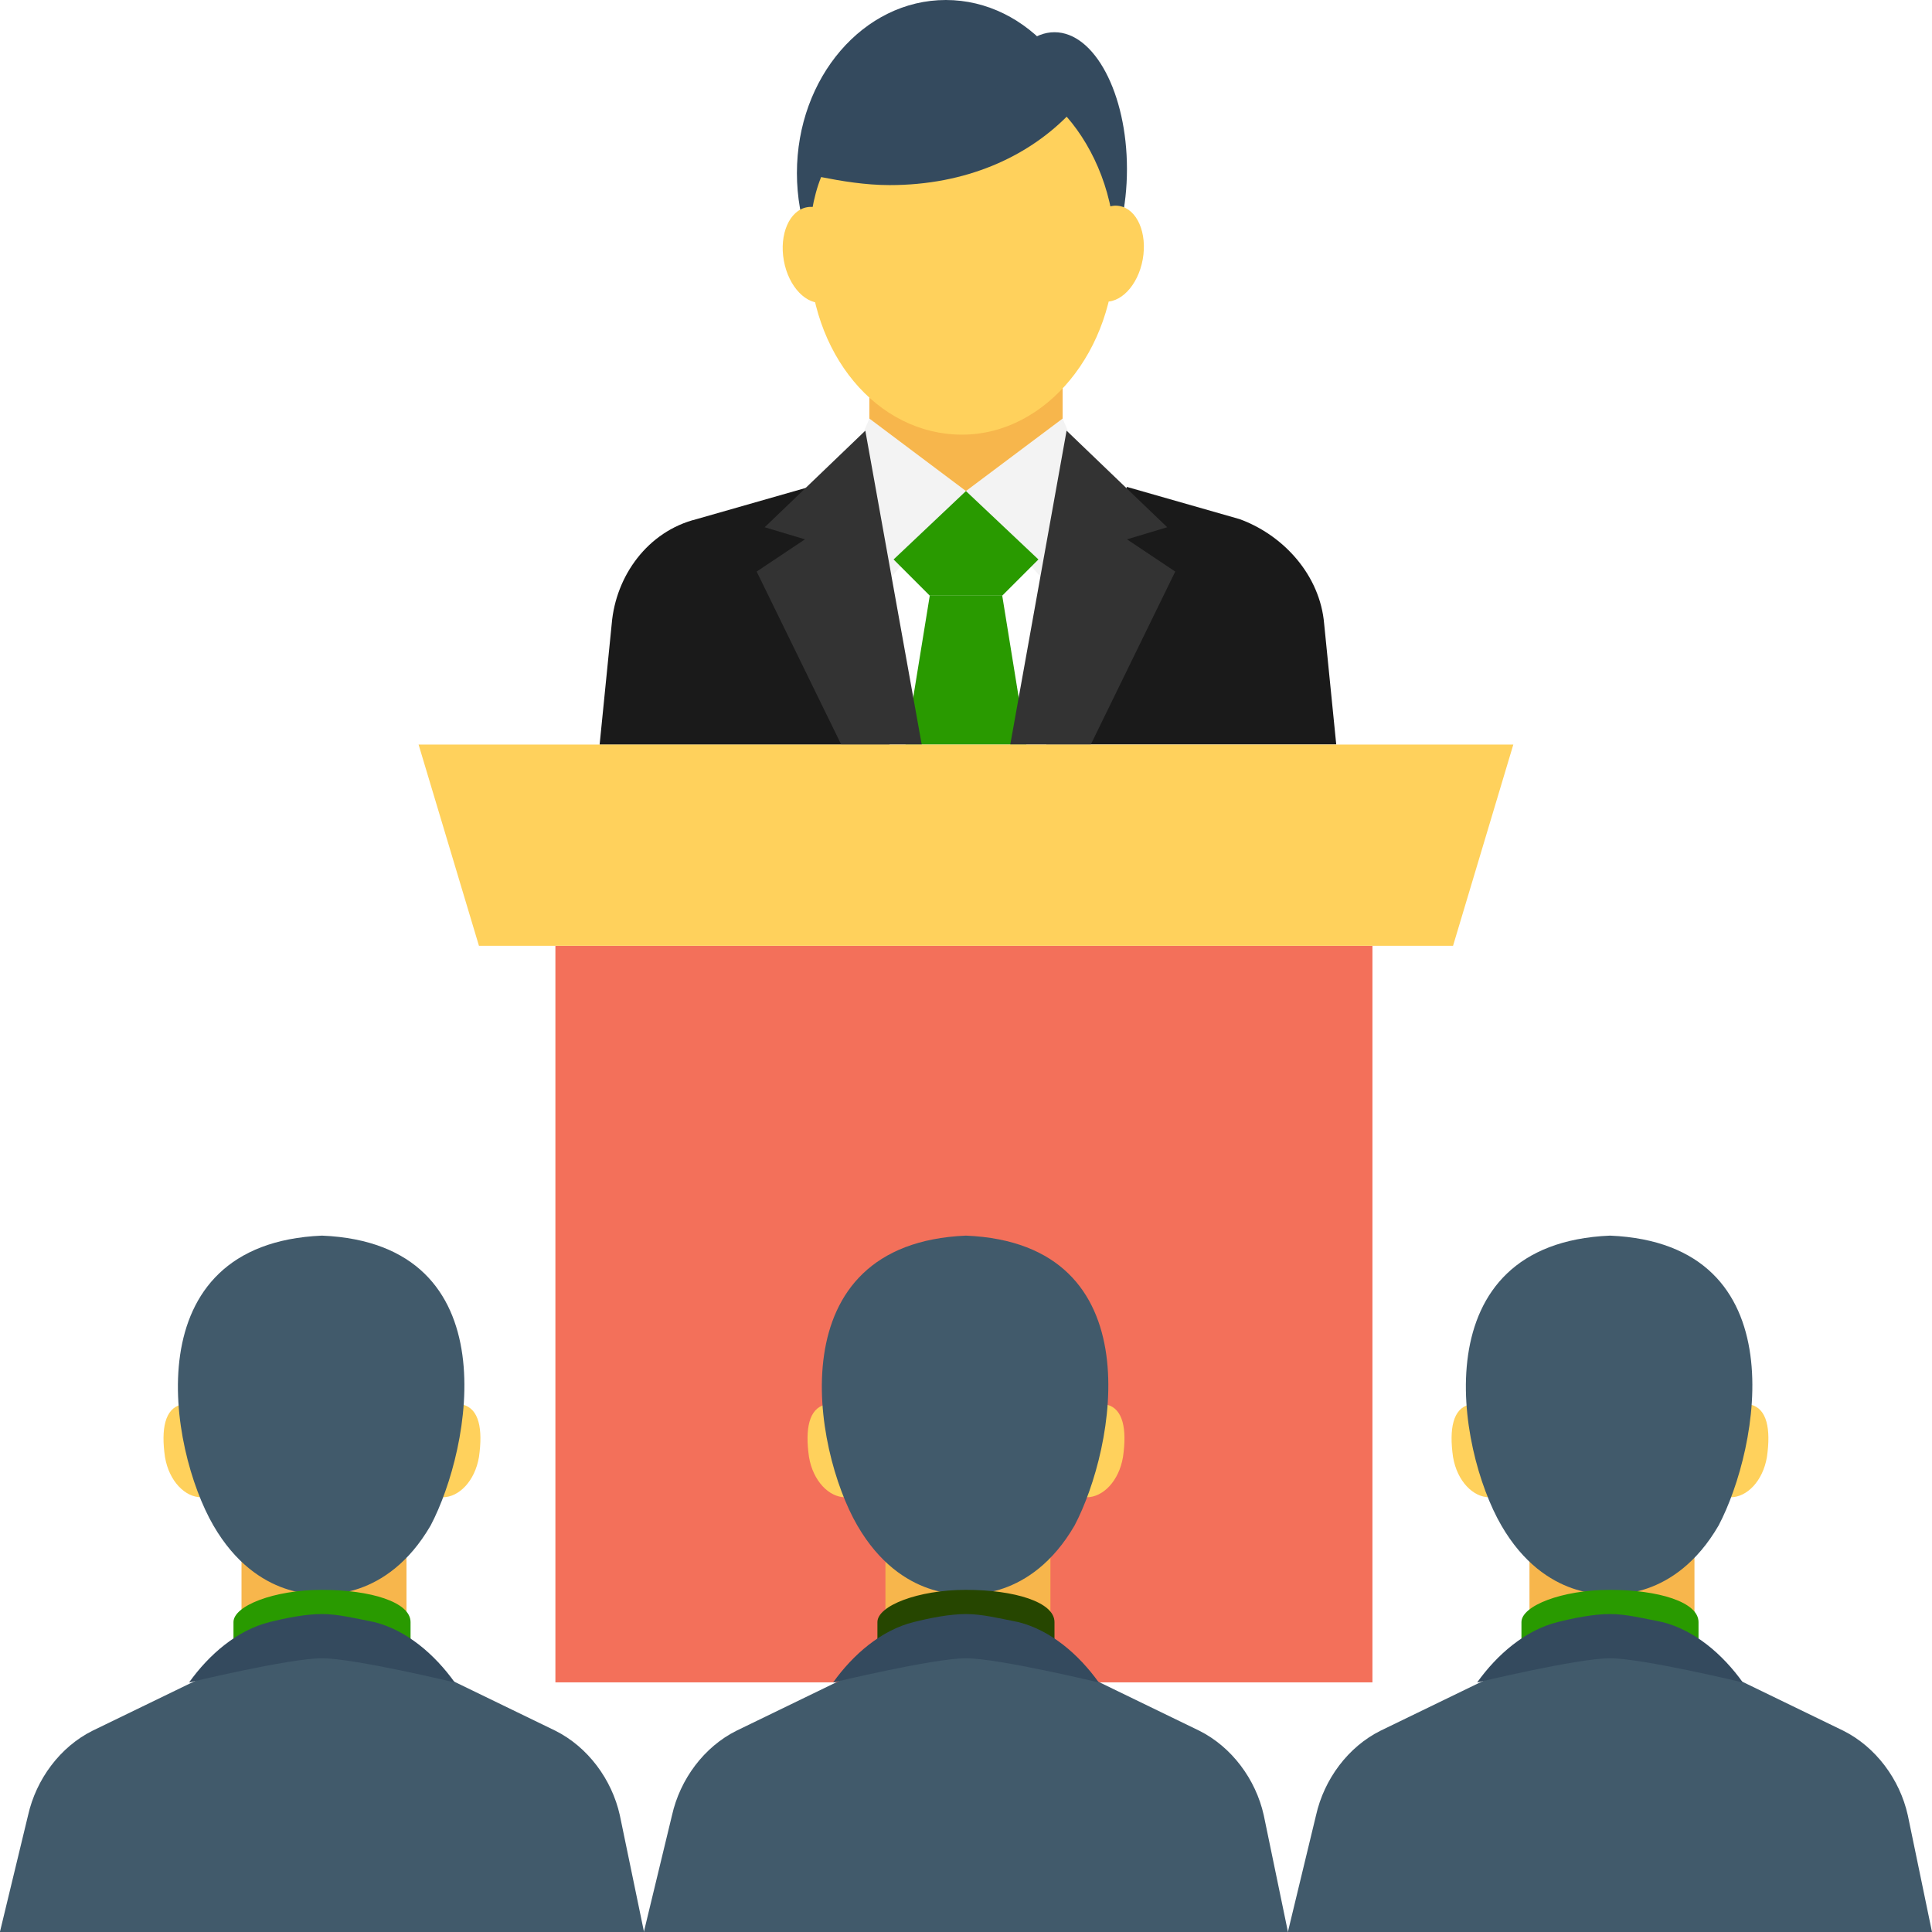 <?xml version="1.0" encoding="UTF-8"?>
<!DOCTYPE svg PUBLIC "-//W3C//DTD SVG 1.1//EN" "http://www.w3.org/Graphics/SVG/1.1/DTD/svg11.dtd">
<!-- Creator: CorelDRAW 2019 (64-Bit) -->
<svg xmlns="http://www.w3.org/2000/svg" xml:space="preserve" width="1.207in" height="1.207in" version="1.1" style="shape-rendering:geometricPrecision; text-rendering:geometricPrecision; image-rendering:optimizeQuality; fill-rule:evenodd; clip-rule:evenodd"
viewBox="0 0 199.67 199.67"
 xmlns:xlink="http://www.w3.org/1999/xlink">
 <defs>
  <style type="text/css">
   <![CDATA[
    .fil3 {fill:#1A1A1A}
    .fil9 {fill:#264600}
    .fil2 {fill:#299A00}
    .fil4 {fill:#333333}
    .fil0 {fill:#344A5E}
    .fil8 {fill:#415A6B}
    .fil7 {fill:#F3705A}
    .fil1 {fill:#F3F3F3}
    .fil5 {fill:#F7B64C}
    .fil6 {fill:#FFD15C}
   ]]>
  </style>
 </defs>
 <g id="Layer_x0020_1">
  <g id="conference.svg">
   <g>
    <ellipse class="fil0" cx="97.75" cy="17.89" rx="15.39" ry="17.89"/>
    <ellipse class="fil0" cx="108.98" cy="17.47" rx="7.49" ry="14.14"/>
   </g>
   <g>
    <polygon class="fil1" points="109.82,43.26 99.83,50.75 108.15,60.32 112.31,49.08 "/>
    <polygon class="fil1" points="89.85,43.26 87.35,49.08 91.51,60.32 99.83,50.75 "/>
   </g>
   <polygon class="fil2" points="103.58,61.56 107.32,57.82 99.83,50.75 92.35,57.82 96.09,61.56 "/>
   <polygon class="fil2" points="106.07,76.95 103.58,61.56 96.09,61.56 93.59,76.95 "/>
   <path class="fil3" d="M138.1 76.95l-1.25 -12.48c-0.42,-4.99 -4.16,-9.15 -8.74,-10.82l-11.65 -3.33 -8.32 26.62 29.95 0 0 0z"/>
   <polygon class="fil4" points="112.73,76.95 121.46,59.07 116.47,55.74 120.63,54.49 110.23,44.51 104.41,76.95 "/>
   <path class="fil3" d="M91.93 76.95l-8.32 -26.62 -11.65 3.33c-4.99,1.25 -8.32,5.82 -8.74,10.82l-1.25 12.48 29.95 0z"/>
   <polygon class="fil4" points="86.94,76.95 95.26,76.95 89.43,44.51 79.03,54.49 83.19,55.74 78.2,59.07 "/>
   <polygon class="fil5" points="109.82,36.19 99.83,28.7 89.85,36.19 89.85,43.26 99.83,50.75 109.82,43.26 "/>
   <g>
    <path class="fil6" d="M91.93 19.13c-2.5,0 -4.99,-0.42 -7.07,-0.83 -0.83,2.08 -1.25,4.58 -1.25,7.49 0,10.82 7.07,19.13 15.81,19.13 8.74,0 15.81,-8.74 15.81,-19.13 0,-5.41 -2.08,-10.4 -4.99,-13.73 -4.16,4.16 -10.4,7.07 -18.3,7.07z"/>
    <ellipse class="fil6" transform="matrix(0.026 -0.144 0.144 0.026 114.817 26.217)" rx="34.2" ry="22.8"/>
    <ellipse class="fil6" transform="matrix(0.026 0.144 -0.144 0.026 84.292 26.341)" rx="34.2" ry="22.8"/>
   </g>
   <rect class="fil7" x="57.4" y="97.75" width="84.44" height="76.12"/>
   <polygon class="fil6" points="150.17,97.75 49.5,97.75 43.26,76.95 156.4,76.95 "/>
   <rect class="fil5" x="24.96" y="155.99" width="17.05" height="17.47"/>
   <path class="fil8" d="M66.56 199.67l-2.5 -12.06c-0.83,-3.74 -3.33,-7.07 -6.66,-8.74l-13.73 -6.66 -10.4 -1.25 -9.98 1.25 -13.73 6.66c-3.33,1.66 -5.82,4.99 -6.66,8.74l-2.91 12.06 66.56 0z"/>
   <g>
    <path class="fil6" d="M49.5 150.58c-0.42,2.5 -2.08,4.16 -3.74,4.16 -1.66,-0.42 -2.08,-2.5 -1.66,-4.99 0.42,-2.5 2.08,-4.58 3.74,-4.58 1.66,0.42 2.08,2.5 1.66,5.41z"/>
    <path class="fil6" d="M17.05 150.58c0.42,2.5 2.08,4.16 3.74,4.16 1.66,-0.42 2.08,-2.5 1.66,-4.99 -0.42,-2.5 -2.08,-4.58 -3.74,-4.58 -1.66,0.42 -2.08,2.5 -1.66,5.41z"/>
   </g>
   <path class="fil8" d="M44.51 157.65c-4.58,7.9 -11.23,7.07 -11.23,7.07 0,0 -6.66,0.83 -11.23,-7.07 -4.58,-7.9 -8.32,-29.12 11.23,-29.95 19.55,0.83 15.39,22.05 11.23,29.95z"/>
   <path class="fil2" d="M42.43 170.55l0 -2.91c0,-2.08 -4.16,-3.33 -9.15,-3.33 -4.99,0 -9.15,1.66 -9.15,3.33l0 2.91 18.3 0z"/>
   <path class="fil0" d="M47 173.88c0,0 -10.4,-2.5 -13.73,-2.5 -3.33,0 -13.73,2.5 -13.73,2.5 2.08,-2.91 4.99,-5.41 8.32,-6.24 1.66,-0.42 3.74,-0.83 5.41,-0.83 1.66,0 3.33,0.42 5.41,0.83 3.33,0.83 6.24,3.33 8.32,6.24z"/>
   <rect class="fil5" x="91.51" y="155.99" width="17.05" height="17.47"/>
   <path class="fil8" d="M133.11 199.67l-2.5 -12.06c-0.83,-3.74 -3.33,-7.07 -6.66,-8.74l-13.73 -6.66 -10.4 -1.25 -9.98 1.25 -13.73 6.66c-3.33,1.66 -5.82,4.99 -6.66,8.74l-2.91 12.06 66.56 0z"/>
   <g>
    <path class="fil6" d="M116.06 150.58c-0.42,2.5 -2.08,4.16 -3.74,4.16 -1.66,-0.42 -2.08,-2.5 -1.66,-4.99 0.42,-2.5 2.08,-4.58 3.74,-4.58 1.66,0.42 2.08,2.5 1.66,5.41z"/>
    <path class="fil6" d="M83.61 150.58c0.42,2.5 2.08,4.16 3.74,4.16 1.66,-0.42 2.08,-2.5 1.66,-4.99 -0.42,-2.5 -2.08,-4.58 -3.74,-4.58 -1.66,0.42 -2.08,2.5 -1.66,5.41z"/>
   </g>
   <path class="fil8" d="M111.06 157.65c-4.58,7.9 -11.23,7.07 -11.23,7.07 0,0 -6.66,0.83 -11.23,-7.07 -4.58,-7.9 -8.32,-29.12 11.23,-29.95 19.55,0.83 15.39,22.05 11.23,29.95z"/>
   <path class="fil9" d="M108.98 170.55l0 -2.91c0,-2.08 -4.16,-3.33 -9.15,-3.33 -4.99,0 -9.15,1.66 -9.15,3.33l0 2.91 18.3 0z"/>
   <path class="fil0" d="M113.56 173.88c0,0 -10.4,-2.5 -13.73,-2.5 -3.33,0 -13.73,2.5 -13.73,2.5 2.08,-2.91 4.99,-5.41 8.32,-6.24 1.66,-0.42 3.74,-0.83 5.41,-0.83 1.66,0 3.33,0.42 5.41,0.83 3.33,0.83 6.24,3.33 8.32,6.24z"/>
   <rect class="fil5" x="158.07" y="155.99" width="17.05" height="17.47"/>
   <path class="fil8" d="M199.67 199.67l-2.5 -12.06c-0.83,-3.74 -3.33,-7.07 -6.66,-8.74l-13.73 -6.66 -10.4 -1.25 -9.98 1.25 -13.73 6.66c-3.33,1.66 -5.82,4.99 -6.66,8.74l-2.91 12.06 66.56 0z"/>
   <g>
    <path class="fil6" d="M182.61 150.58c-0.42,2.5 -2.08,4.16 -3.74,4.16 -1.66,-0.42 -2.08,-2.5 -1.66,-4.99 0.42,-2.5 2.08,-4.58 3.74,-4.58 1.66,0.42 2.08,2.5 1.66,5.41z"/>
    <path class="fil6" d="M150.17 150.58c0.42,2.5 2.08,4.16 3.74,4.16 1.66,-0.42 2.08,-2.5 1.66,-4.99 -0.42,-2.5 -2.08,-4.58 -3.74,-4.58 -1.66,0.42 -2.08,2.5 -1.66,5.41z"/>
   </g>
   <path class="fil8" d="M177.62 157.65c-4.58,7.9 -11.23,7.07 -11.23,7.07 0,0 -6.66,0.83 -11.23,-7.07 -4.58,-7.9 -8.32,-29.12 11.23,-29.95 19.55,0.83 15.39,22.05 11.23,29.95z"/>
   <path class="fil2" d="M175.54 170.55l0 -2.91c0,-2.08 -4.16,-3.33 -9.15,-3.33 -4.99,0 -9.15,1.66 -9.15,3.33l0 2.91 18.3 0z"/>
   <path class="fil0" d="M180.12 173.88c0,0 -10.4,-2.5 -13.73,-2.5 -3.33,0 -13.73,2.5 -13.73,2.5 2.08,-2.91 4.99,-5.41 8.32,-6.24 1.66,-0.42 3.74,-0.83 5.41,-0.83 1.66,0 3.33,0.42 5.41,0.83 3.33,0.83 6.24,3.33 8.32,6.24z"/>
   <g>
   </g>
   <g>
   </g>
   <g>
   </g>
   <g>
   </g>
   <g>
   </g>
   <g>
   </g>
   <g>
   </g>
   <g>
   </g>
   <g>
   </g>
   <g>
   </g>
   <g>
   </g>
   <g>
   </g>
   <g>
   </g>
   <g>
   </g>
   <g>
   </g>
  </g>
 </g>
</svg>
